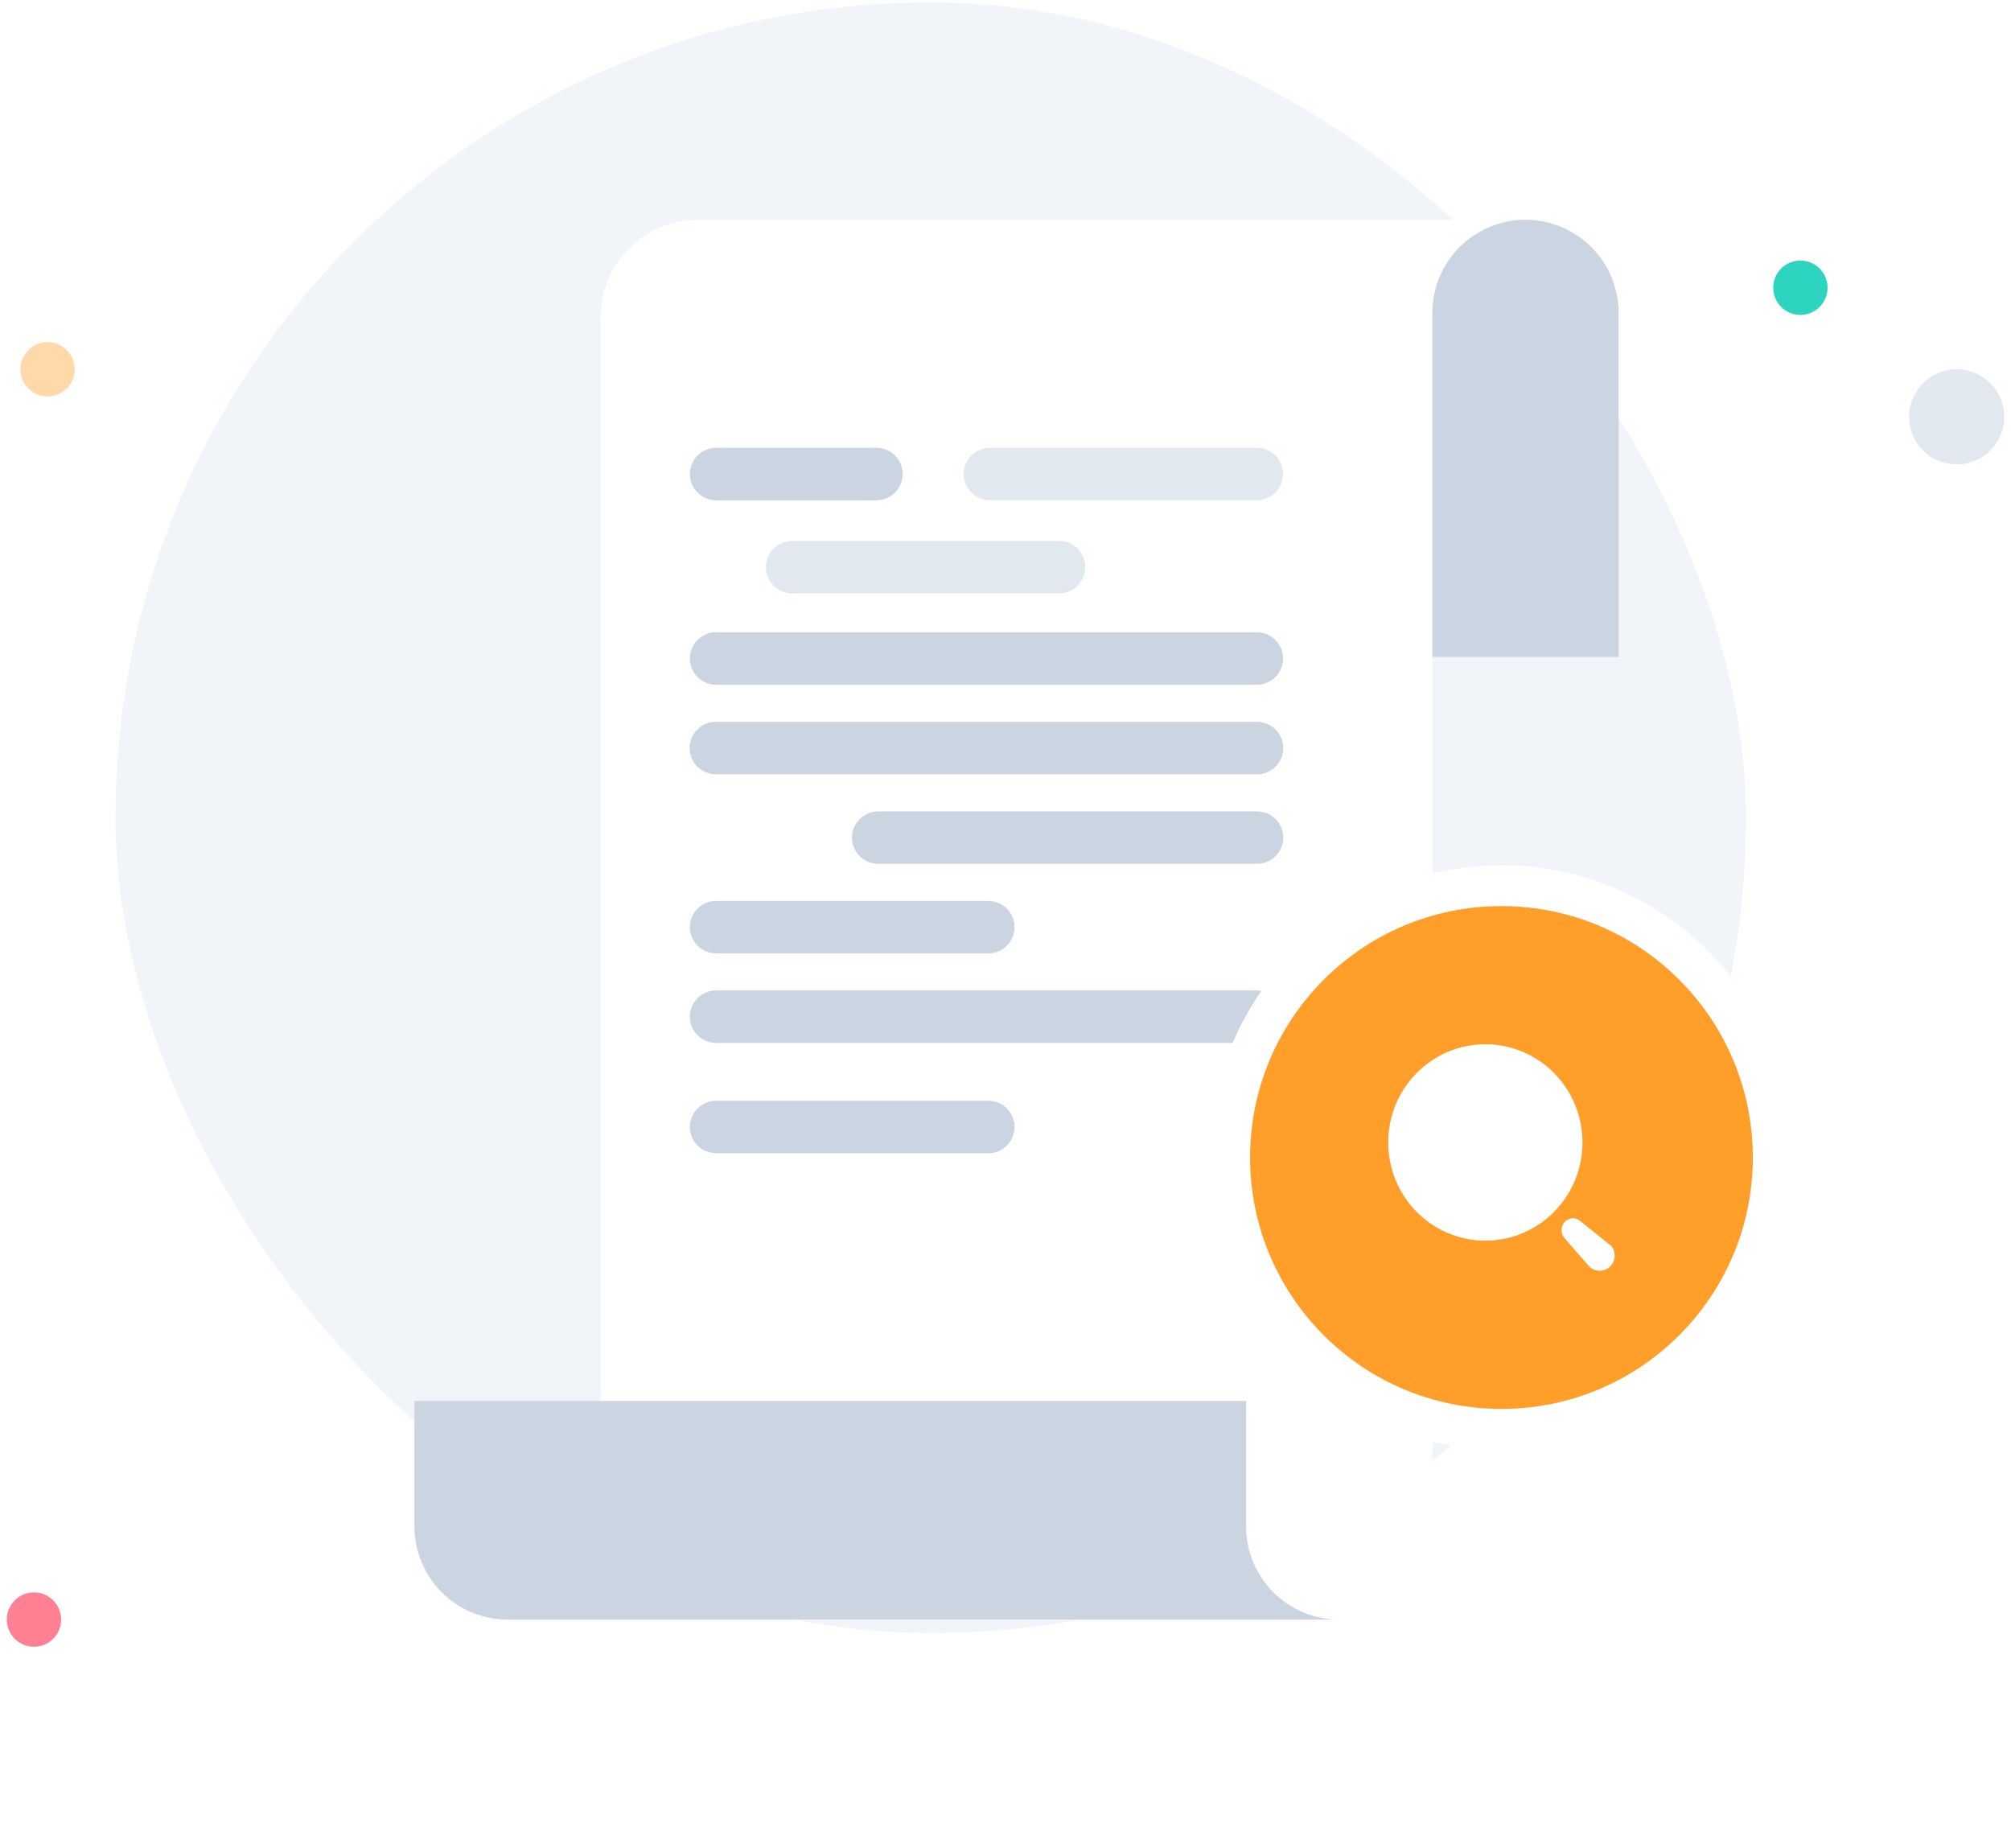 <svg width="148" height="136" viewBox="0 0 148 136" fill="none" xmlns="http://www.w3.org/2000/svg">
<rect x="8.5" y="0.173" width="120" height="120" rx="60" fill="#F1F5F9"/>
<circle cx="3.5" cy="27.173" r="2" fill="#FFD9A9"/>
<circle cx="132.5" cy="21.173" r="2" fill="#2DD4BF"/>
<circle cx="144" cy="30.673" r="3.5" fill="#E2E8F0"/>
<circle cx="2.5" cy="119.173" r="2" fill="#FF8092"/>
<g filter="url(#filter0_d_2420_11775)">
<path d="M111.121 13.027C111.121 11.21 110.398 9.467 109.113 8.182C107.827 6.896 106.084 6.173 104.265 6.173H103.61C97.972 6.454 95.451 7.016 93.955 8.963L90.492 13.027V22.649L95.628 38.34H111.107C111.111 38.34 111.111 38.34 111.113 38.34C111.115 38.34 111.115 38.338 111.117 38.336C111.119 38.336 111.119 38.334 111.119 38.332C111.121 38.332 111.121 38.328 111.121 38.328V13.027Z" fill="#CBD5E1"/>
<path d="M97.412 6.173H43.357C42.418 6.173 41.489 6.359 40.622 6.717C39.755 7.078 38.965 7.603 38.302 8.266C37.639 8.932 37.111 9.719 36.751 10.586C36.393 11.455 36.207 12.384 36.207 13.322V93.089L44.064 104.378C61.63 106.267 85.499 109.027 90.558 109.173C91.458 109.173 92.348 108.996 93.183 108.652C94.013 108.308 94.769 107.801 95.405 107.167C96.042 106.53 96.547 105.774 96.891 104.942C97.237 104.11 97.412 103.218 97.412 102.32V13.027C97.412 12.127 97.589 11.235 97.933 10.405C98.277 9.572 98.784 8.816 99.42 8.18C100.055 7.545 100.813 7.039 101.643 6.695C102.475 6.351 103.367 6.173 104.265 6.173H103.61H97.412Z" fill="white"/>
<path d="M44.701 26.811H56.5C57.011 26.811 57.502 26.609 57.864 26.247C58.227 25.884 58.431 25.394 58.431 24.881C58.431 24.368 58.227 23.878 57.864 23.515C57.502 23.155 57.011 22.951 56.5 22.951H44.701C44.19 22.951 43.697 23.155 43.337 23.515C42.974 23.878 42.77 24.368 42.77 24.881C42.77 25.394 42.974 25.884 43.337 26.247C43.697 26.609 44.19 26.811 44.701 26.811Z" fill="#CBD5E1"/>
<path d="M84.496 22.951H64.854C64.343 22.951 63.851 23.155 63.49 23.515C63.128 23.878 62.924 24.368 62.924 24.881C62.924 25.394 63.128 25.884 63.49 26.247C63.851 26.609 64.343 26.811 64.854 26.811H84.496C85.007 26.811 85.499 26.609 85.86 26.247C86.222 25.884 86.426 25.394 86.426 24.881C86.426 24.368 86.222 23.878 85.86 23.515C85.499 23.155 85.007 22.951 84.496 22.951Z" fill="#E2E8F0"/>
<path d="M48.367 31.735C48.367 31.987 48.417 32.238 48.513 32.473C48.61 32.708 48.755 32.92 48.932 33.099C49.113 33.278 49.325 33.421 49.56 33.517C49.795 33.614 50.044 33.664 50.297 33.664H69.939C70.193 33.664 70.444 33.614 70.679 33.515C70.912 33.419 71.126 33.278 71.305 33.097C71.484 32.92 71.627 32.706 71.724 32.471C71.82 32.238 71.87 31.987 71.87 31.733C71.87 31.48 71.82 31.229 71.724 30.996C71.627 30.761 71.484 30.547 71.305 30.368C71.126 30.188 70.912 30.046 70.679 29.95C70.444 29.853 70.193 29.803 69.939 29.803H50.297C50.044 29.803 49.793 29.853 49.56 29.95C49.325 30.046 49.113 30.188 48.932 30.368C48.755 30.547 48.61 30.761 48.513 30.996C48.417 31.229 48.367 31.48 48.367 31.735Z" fill="#E2E8F0"/>
<path d="M84.496 36.527H44.701C44.19 36.527 43.697 36.731 43.337 37.093C42.974 37.456 42.77 37.946 42.77 38.459C42.77 38.97 42.974 39.46 43.337 39.823C43.697 40.185 44.19 40.387 44.701 40.387H84.496C85.007 40.387 85.499 40.185 85.859 39.823C86.222 39.46 86.426 38.97 86.426 38.459C86.426 37.946 86.222 37.456 85.859 37.093C85.499 36.731 85.007 36.527 84.496 36.527Z" fill="#CBD5E1"/>
<path d="M84.496 43.115H44.701C44.445 43.113 44.192 43.162 43.957 43.259C43.72 43.354 43.506 43.496 43.325 43.675C43.143 43.854 43.001 44.069 42.902 44.303C42.803 44.538 42.754 44.79 42.754 45.047C42.754 45.3 42.803 45.554 42.902 45.789C43.001 46.023 43.143 46.238 43.325 46.417C43.506 46.596 43.72 46.738 43.957 46.833C44.192 46.93 44.445 46.979 44.701 46.975H84.496C84.749 46.979 85.002 46.93 85.239 46.833C85.474 46.738 85.688 46.596 85.87 46.417C86.051 46.238 86.195 46.023 86.292 45.789C86.391 45.554 86.442 45.3 86.442 45.047C86.442 44.79 86.391 44.538 86.292 44.303C86.195 44.069 86.051 43.854 85.87 43.675C85.688 43.496 85.474 43.354 85.239 43.259C85.002 43.162 84.749 43.113 84.496 43.115Z" fill="#CBD5E1"/>
<path d="M84.496 49.703H56.649C56.393 49.701 56.142 49.75 55.905 49.847C55.668 49.942 55.454 50.084 55.273 50.263C55.093 50.442 54.949 50.657 54.85 50.891C54.754 51.126 54.702 51.38 54.702 51.635C54.702 51.888 54.754 52.142 54.85 52.377C54.949 52.611 55.093 52.826 55.273 53.005C55.454 53.184 55.668 53.326 55.905 53.421C56.142 53.518 56.393 53.567 56.649 53.563H84.496C84.749 53.567 85.003 53.518 85.24 53.421C85.474 53.326 85.689 53.184 85.87 53.005C86.051 52.826 86.195 52.611 86.292 52.377C86.391 52.142 86.443 51.888 86.443 51.635C86.443 51.38 86.391 51.126 86.292 50.891C86.195 50.657 86.051 50.442 85.87 50.263C85.689 50.084 85.474 49.942 85.24 49.847C85.003 49.75 84.749 49.701 84.496 49.703Z" fill="#CBD5E1"/>
<path d="M44.701 60.154H64.736C65.249 60.154 65.74 59.95 66.102 59.587C66.463 59.225 66.666 58.735 66.666 58.224C66.666 57.711 66.463 57.221 66.102 56.858C65.74 56.497 65.249 56.294 64.736 56.294H44.701C44.19 56.294 43.697 56.497 43.337 56.858C42.974 57.221 42.77 57.711 42.77 58.224C42.77 58.735 42.974 59.225 43.337 59.587C43.697 59.95 44.19 60.154 44.701 60.154Z" fill="#CBD5E1"/>
<path d="M84.496 62.88H44.701C44.447 62.88 44.196 62.93 43.963 63.027C43.728 63.123 43.514 63.266 43.337 63.445C43.156 63.624 43.014 63.836 42.917 64.071C42.82 64.306 42.77 64.555 42.77 64.811C42.77 65.064 42.82 65.313 42.917 65.548C43.014 65.783 43.156 65.995 43.337 66.174C43.514 66.353 43.728 66.496 43.963 66.593C44.196 66.691 44.447 66.741 44.701 66.741H84.496C84.749 66.741 85.001 66.691 85.233 66.593C85.468 66.496 85.682 66.353 85.859 66.174C86.041 65.995 86.183 65.783 86.278 65.548C86.377 65.313 86.426 65.064 86.426 64.811C86.426 64.555 86.377 64.306 86.278 64.071C86.183 63.836 86.041 63.624 85.859 63.445C85.682 63.266 85.468 63.123 85.233 63.027C85.001 62.93 84.749 62.88 84.496 62.88Z" fill="#CBD5E1"/>
<path d="M64.736 70.996H44.701C44.19 70.996 43.697 71.2 43.337 71.562C42.974 71.923 42.77 72.415 42.77 72.926C42.77 73.439 42.974 73.931 43.337 74.292C43.697 74.654 44.19 74.858 44.701 74.858H64.736C65.249 74.858 65.74 74.654 66.102 74.292C66.463 73.931 66.666 73.439 66.666 72.926C66.666 72.415 66.463 71.923 66.102 71.562C65.74 71.2 65.249 70.996 64.736 70.996Z" fill="#CBD5E1"/>
<path d="M22.514 93.088C22.512 93.088 22.51 93.088 22.508 93.088C22.506 93.09 22.506 93.09 22.504 93.093C22.502 93.093 22.502 93.095 22.502 93.097C22.5 93.099 22.5 93.101 22.5 93.101V102.319C22.5 103.217 22.677 104.109 23.021 104.942C23.367 105.774 23.872 106.53 24.506 107.164C25.145 107.801 25.899 108.308 26.731 108.652C27.564 108.996 28.453 109.173 29.356 109.173H90.558C89.658 109.173 88.768 108.996 87.934 108.65C87.104 108.308 86.348 107.801 85.711 107.164C85.075 106.53 84.57 105.774 84.226 104.942C83.882 104.109 83.705 103.217 83.705 102.319V93.101C83.705 93.101 83.705 93.099 83.705 93.097C83.703 93.095 83.703 93.093 83.701 93.093C83.701 93.09 83.698 93.09 83.696 93.088C83.694 93.088 83.692 93.088 83.692 93.088H22.514Z" fill="#CBD5E1"/>
</g>
<circle cx="110.5" cy="85.173" r="20" fill="#FF9F29" stroke="white" stroke-width="3"/>
<path fill-rule="evenodd" clip-rule="evenodd" d="M102.167 84.065C102.167 80.075 105.367 76.84 109.315 76.84C111.21 76.84 113.029 77.601 114.369 78.956C115.71 80.311 116.463 82.149 116.463 84.065C116.463 88.055 113.262 91.29 109.315 91.29C105.367 91.29 102.167 88.055 102.167 84.065ZM116.344 89.885L118.473 91.603H118.51C118.941 92.039 118.941 92.745 118.51 93.18C118.08 93.615 117.381 93.615 116.951 93.18L115.184 91.155C115.017 90.987 114.923 90.758 114.923 90.52C114.923 90.282 115.017 90.053 115.184 89.885C115.506 89.565 116.022 89.565 116.344 89.885Z" fill="white"/>
<defs>
<filter id="filter0_d_2420_11775" x="14.5" y="0.173" width="120.621" height="135" filterUnits="userSpaceOnUse" color-interpolation-filters="sRGB">
<feFlood flood-opacity="0" result="BackgroundImageFix"/>
<feColorMatrix in="SourceAlpha" type="matrix" values="0 0 0 0 0 0 0 0 0 0 0 0 0 0 0 0 0 0 127 0" result="hardAlpha"/>
<feOffset dx="8" dy="10"/>
<feGaussianBlur stdDeviation="8"/>
<feComposite in2="hardAlpha" operator="out"/>
<feColorMatrix type="matrix" values="0 0 0 0 0.059 0 0 0 0 0.09 0 0 0 0 0.165 0 0 0 0.08 0"/>
<feBlend mode="normal" in2="BackgroundImageFix" result="effect1_dropShadow_2420_11775"/>
<feBlend mode="normal" in="SourceGraphic" in2="effect1_dropShadow_2420_11775" result="shape"/>
</filter>
</defs>
</svg>
